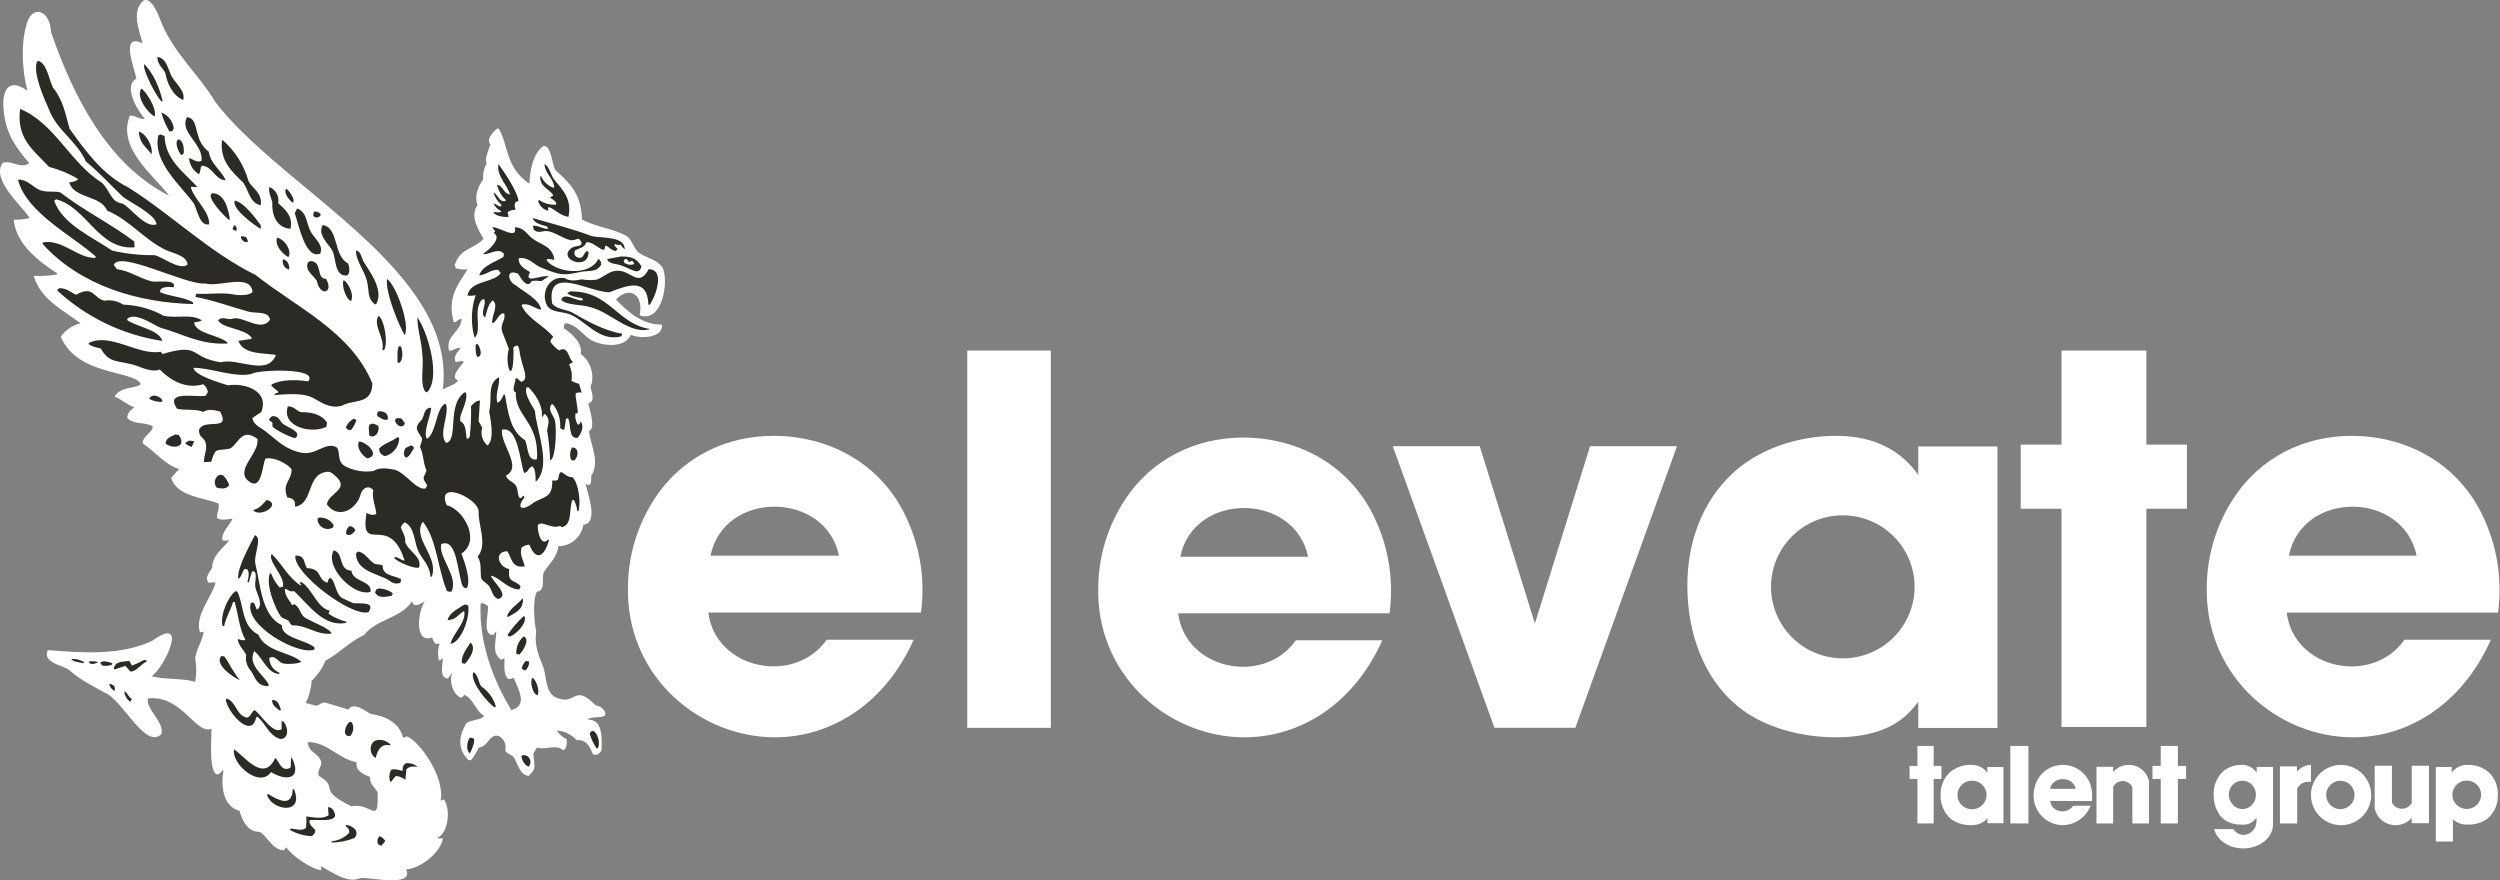 <svg class="etg-site-logo etg-svg" width="2201" height="775" viewBox="0 0 2201 775" fill="none" xmlns="http://www.w3.org/2000/svg">
  <rect x="0" y="0" width="2201" height="775" fill="#808080" stroke="none"/>
  <path d="M12.078 193.442C14.274 215.929 35.075 230.403 50.492 240.828L49.89 241.689C43.219 242.81 36.447 243.2 29.692 242.852C35.678 263.702 54.928 272.49 70.69 284.423V284.725C63.752 286.436 57.646 290.559 53.464 296.356C67.977 331.077 117.159 325.778 123.92 337.926C121.551 342.234 105.66 339.779 100.837 349.256C106.607 351.237 111.689 356.234 118.063 358.561L117.46 359.422C115.951 360.236 114.659 361.4 113.692 362.817C112.725 364.234 112.112 365.861 111.905 367.564C116.426 374.112 127.753 371.183 134.471 375.404C134.773 380.703 124.523 384.494 125.858 390.525C136.84 397.762 144.721 408.79 157.641 412.925L150.664 420.766C155.832 437.351 179.346 437.997 191.964 443.166C194.16 446.225 190.285 452.342 191.103 456.09C194.763 458.588 199.716 457.124 204.712 456.65C203.032 461.216 193.558 470.176 196.098 475.82C198.034 476.122 200.011 476.034 201.912 475.561C196.185 482.928 186.495 489.518 186.882 499.685C184.987 503.304 179.69 508.301 183.695 513.039L189.768 512.738C187.528 524.24 171.292 541.342 175.9 556.376L176.46 556.677L179.346 556.074C178.183 564.69 173.015 570.764 171.852 579.638C173.081 586.461 173.081 593.449 171.852 600.273C160.87 596.869 144.419 598.463 133.437 595.319C144.764 588.211 166.986 540.308 133.997 564.216C105.66 577.398 72.327 574.727 42.138 572.358C36.884 583.3 55.057 585.798 60.613 589.589C69.743 598.205 81.069 603.46 91.836 609.664C107.34 614.919 127.753 660.453 142.094 646.28C144.979 635.511 128.011 624.31 130.251 614.876C160.397 611.602 172.24 647.185 186.236 641.628C186.236 650.459 183.394 683.241 192.309 681.734L196.917 677.684C194.031 691.642 196.443 710.424 210.784 713.741C213.239 722.701 218.536 732.781 228.441 732.307C234.901 735.194 239.595 748.462 249.974 748.591L251.697 746.265H252.256C256.046 752.425 273.789 765.262 282.618 766.038L282.876 765.779L282.446 762.505C292.351 767.804 306.261 778.358 317.415 772.973C325.684 772.241 364.788 781.589 357.553 765.392C370.472 764.788 388.216 749.926 389.895 738.338L389.637 738.08H385.33L385.632 737.175C394.245 733.6 397.303 712.707 390.8 703.747C389.809 704.06 388.845 704.448 387.914 704.91C391.919 684.835 370.214 653.216 358.156 648.219L355.012 649.683C351.222 635.424 338.776 630.427 326.115 628.489C322.239 626.335 311.214 617.289 306.735 624.698L286.537 618.581C282.015 617.849 281.455 621.726 277.579 621.209L269.181 618.882C272.199 612.805 273.971 606.184 274.392 599.411C279.67 594.438 283.812 588.384 286.537 581.663C298.595 575.244 307.768 564.862 320.602 559.004C332.101 544.443 352.729 544.702 362.807 529.323C364.314 536.301 371.42 530.744 374.047 529.323C367.932 537.938 364.357 566.844 380.421 561.33C381.024 563.397 382.118 565.289 383.608 566.844C385.459 566.844 386.45 566.456 387.053 566.844C385.362 571.507 385.167 576.582 386.493 581.361H387.527L389.809 579.337C389.809 585.841 386.622 596.568 394.116 597.343C395.838 596.18 396.183 594.457 397.561 593.036H397.862C395.278 602.125 399.843 612.205 405.959 614.273C407.294 613.411 407.94 613.325 408.543 611.645C416.596 614.79 418.663 625.646 425.769 629.954V631.117C421.463 634.175 414.443 633.744 410.739 636.631C403.289 648.262 403.03 660.022 412.462 669.198H414.787C417.457 665.819 419.686 662.113 421.419 658.17C430.033 657.696 431.066 644.729 439.636 648.262C441.715 649.457 443.345 651.3 444.278 653.509C445.211 655.718 445.396 658.172 444.804 660.496C446.182 664.029 450.403 664.115 452.341 666.872C455.872 671.998 457.423 682.078 465.261 683.155C473.357 676.177 469.912 673.592 469.567 663.382L472.711 658.17C480.678 660.625 489.205 654.767 495.837 660.496L497.56 659.333C498.993 656.702 499.407 653.635 498.723 650.717C495.364 649.041 492.488 646.536 490.368 643.437V643.179C496.989 643.613 503.174 646.63 507.594 651.579C516.208 650.933 519.093 656.921 522.022 664.115L524.95 664.675C526.787 663.83 528.375 662.524 529.558 660.884C529.946 649.554 530.893 633.271 517.413 633.572V633.271C520.514 630.643 529.17 632.323 532.443 630.083L533.003 627.757C532.369 625.977 531.251 624.409 529.775 623.23C528.299 622.051 526.524 621.306 524.648 621.079C504.106 600.747 507.853 622.501 488.818 613.799C480.678 609.018 481.281 598.765 478.697 588.211C474.003 576.407 470.342 568.61 472.065 555.945C470.385 547.33 468.62 528.978 472.625 521.052C480.635 519.587 476.587 510.971 478.697 503.82C483.564 496.239 490.411 490.897 491.617 480.86C496.934 480.857 502.075 478.948 506.105 475.478C510.135 472.008 512.787 467.208 513.581 461.948C527.749 460.699 516.811 433.344 515.605 425.935C520.988 429.855 520.557 422.489 520.514 418.956C528.524 406.894 519.868 391.645 518.49 379.411C524.907 377.73 518.835 359.293 517.93 355.287C526.543 352.444 517.456 340.812 520.816 338.055C521.954 333.188 521.657 328.094 519.96 323.392C518.263 318.689 515.239 314.58 511.255 311.562C513.021 301.87 503.288 293.599 496.225 288.903L496.828 285.414L498.249 284.552C507.637 286.06 512.504 293.986 519.782 299.07C530.118 304.928 550.23 306.91 555.311 294.762C564.528 298.725 584.08 297.346 582.744 285.758C566.121 286.189 552.598 274.687 542.306 263.659C555.01 250.736 566.939 260.428 563.106 277.617C582.615 284.552 588.946 249.616 583.606 236.046C579.041 228.723 570.686 227.775 563.408 223.123C557.336 219.418 557.163 210.587 550.488 207.141C538.43 200.937 523.658 199.516 512.332 193.183C511.858 171.644 502.556 161.693 488.947 149.847C485.502 143.686 486.061 129.772 478.826 128.307C469.266 134.381 466.423 150.579 466.122 161.736C444.589 147.434 447.862 127.274 438.99 113.187H437.828C434.253 116.03 427.707 122.492 431.755 127.144C430.033 132.055 426.243 140.929 428.568 143.686C426.102 148.013 424.992 152.98 425.382 157.945C421.075 163.89 417.328 172.463 420.472 180.648C413.452 190.254 420.903 201.713 425.683 210.285C416.854 219.719 404.882 218.298 400.274 233.548L401.437 236.175C404.695 237.184 408.132 237.477 411.514 237.037V237.338C402.901 251.037 393.599 261.85 399.413 283.561H401.135C402.815 282.441 403.892 280.977 406.346 280.632C406.346 292.005 391.747 295.193 395.365 308.848C399.671 308.504 400.662 306.35 405.442 306.221V306.522C403.461 309.753 398.681 313.113 401.135 318.713C403.719 318.713 406.562 317.119 408.37 318.412C406.476 321.643 395.192 332.24 403.461 334.997C400.102 339.305 394.288 340.166 389.852 342.837C402.772 238.372 247.734 166.216 189.682 89.925C175.427 66.016 154.97 48.957 142.912 21.904C140.586 16.778 134.686 -2.909 126.461 0.365C115.307 9.67 122.542 26.729 125.599 38.145C104.885 28.108 118.967 61.709 120.087 69.247C106.564 76.527 124.91 102.676 127.624 104.442C122.413 105.562 120.13 101.513 114.316 101.814C102.99 130.203 134.256 153.207 148.984 172.333C94.678 144.893 64.747 85.186 44.98 28.581C44.162 7.775 26.849 3.079 22.758 23.929C18.451 39.696 19.528 62.958 24.179 79.931C7.383 67.653 1.01 79.672 3.378 98.67C5.532 118.615 14.532 130.504 25.773 143.729C17.633 149.157 10.269 140.456 2.345 143.428C-7.905 157.859 18.322 180.303 25.773 191.417V191.977C21.306 193.145 16.69 193.639 12.078 193.442ZM424.262 530.96C426.378 531.254 428.327 532.274 429.774 533.846C429.774 541.988 424.692 558.831 434.081 559.176L436.966 555.687C436.579 566.93 432.918 573.779 440.713 580.672C442.909 580.672 442.823 579.94 444.158 579.207C444.158 587.823 443.211 593.294 447.345 597.817C449.06 597.913 450.765 597.509 452.255 596.654C455.743 605.916 465.519 620.993 450.231 625.129C433.736 598.162 421.721 565.293 423.099 531.52L424.262 530.96ZM270.904 653.345C287.829 653.087 297.433 667.862 313.97 671.093C312.506 678.718 320.387 681.949 325.813 684.017C325.339 690.737 330.12 693.02 332.445 697.673C333.479 727.827 326.933 706.03 309.362 709.864C278.096 694.528 299.414 694.054 280.766 683.112C278.57 678.158 284.341 674.496 282.489 669.758C279.862 662.865 271.55 662.478 270.904 653.345Z" fill="#FFFFFF" fill-rule="evenodd" clip-rule="evenodd"></path>
  <path d="M138.513 50.049C147.139 51.472 147.7 61.301 151.453 67.725C155.206 74.148 163.487 80.357 161.288 88.031C152.229 84.409 147.183 73.588 145.63 64.534C143.43 59.706 138.728 57.335 138.513 50.049ZM422.552 352.565L421.388 370.844L424.579 376.621C423.717 379.384 423.699 382.342 424.529 385.115C425.359 387.887 426.999 390.349 429.238 392.185C435.622 386.753 431.912 369.982 430.661 362.006C433.681 351.875 428.332 337.691 439.288 332.13C440.237 339.631 435.708 346.141 437.865 354.462C440.712 353.858 442.178 350.151 443.386 347.478H444.508C447.354 362.567 448.821 379.122 462.236 387.529C465.039 392.659 463.789 406.541 472.674 404.342C475.047 371.189 453.264 367.137 454.083 345.193C449.77 344.546 454.083 336.57 453.825 333.294L455.248 332.992L458.742 336.182C466.42 334.372 459.993 323.249 459.044 317.041C456.456 308.936 458.224 300.788 452.056 305.745C452.789 342.908 443.645 322.128 448.001 307.168L441.919 291.519C440.367 284.491 445.413 282.077 443.947 276.128L442.221 275.869C438.512 277.809 437.52 281.861 434.371 284.491L433.206 283.888C433.206 277.248 439.159 268.583 433.81 264.487C429.799 267.505 428.591 274.101 427.124 279.533C422.078 275.998 428.72 267.936 426.262 263.323L424.234 263.884C417.117 272.161 422.725 284.664 419.921 294.364C419.533 294.364 418.282 297.554 417.894 297.554C414.34 285.182 414.656 272.019 418.799 259.831C416.424 260.487 413.931 260.59 411.51 260.133C414.184 246.467 435.018 249.355 440.841 240.388L438.512 237.499C431.395 237.499 428.72 241.811 421.948 242.414C424.536 233.792 436.226 230.731 443.17 226.204L443.731 223.574C439.418 217.754 431.308 223.833 425.744 223.876V223.014C429.626 220.988 442.998 209.046 434.371 205.036C434.371 205.036 435.622 204.734 435.838 203.872C436.053 203.01 433.896 201.544 433.508 200.078C439.073 199.388 456.283 211.977 453.221 200.078C461.028 200.078 463.832 206.114 468.318 209.649C475.996 215.728 486.305 216.331 488.03 228.489L487.469 228.791C485.521 228.096 483.43 227.903 481.387 228.23V229.394C490.014 240.259 518.871 243.535 526.635 228.23H527.8V228.791C528.355 229.35 528.772 230.031 529.019 230.779C529.266 231.527 529.336 232.322 529.223 233.102C524.91 240.172 518.914 237.801 510.676 239.483C497.218 242.242 494.155 243.233 475.564 235.171C469.525 232.542 465.471 226.032 456.715 227.368C455.938 235.602 466.808 238.663 466.592 239.827C460.467 250.692 477.462 241.509 483.113 243.319C481.014 244.56 478.983 245.912 477.031 247.372C474.443 247.717 471.294 246.424 468.016 247.631C464.177 254.701 458.569 244.958 456.111 240.991C445.068 236.206 447.052 248.105 454.083 251.123C460.165 256.382 475.262 263.582 476.427 272.679C471.294 271.989 466.075 266.772 459.906 268.023L459.303 269.187C464.996 281.172 479.576 286.949 487.167 296.735C486.428 297.2 485.808 297.833 485.358 298.582C484.908 299.331 484.642 300.175 484.579 301.046C486.728 303.891 489.269 306.417 492.128 308.548C500.755 303.892 500.065 315.661 504.292 318.42C503.515 320.317 502.049 319.498 501.1 321.05C503.234 325.453 503.942 330.41 503.127 335.234C505.197 336.469 507.456 337.358 509.813 337.864L512.142 345.71C510.391 345.271 508.541 345.469 506.923 346.271C506.017 349.202 509.727 362.524 508.346 363.946H506.621C506.108 367.373 506.826 370.871 508.648 373.819L510.115 373.517L511.236 371.232L511.84 371.491V372.095C514.558 376.708 510.546 383.217 508.648 385.416C500.021 386.666 503.17 373.56 500.021 368.171L498.296 368.732L496.829 378.303H495.492L493.163 376.837C493.774 369.35 491.524 361.909 486.865 356.014H485.442C481.905 361.532 487.556 365.455 488.634 370.543C490.23 378.303 489.152 403.049 484.838 405.032L484.277 404.773C484.022 396.099 483.142 387.454 481.646 378.906C482.595 372.957 484.881 369.163 479.619 364.421L478.454 365.283L478.195 366.706H477.031C478.152 357.437 471.423 346.96 465.126 340.839L463.659 341.097C460.812 346.4 469.094 357.911 470.949 361.705C472.329 379.424 485.916 409.559 472.07 423.786L471.51 423.484C471.51 418.138 471.51 413.094 468.62 410.55C464.824 411.628 465.557 415.853 461.373 416.37C457.75 406.455 456.154 374.811 441.919 378.346C440.41 391.279 460.338 411.197 445.413 418.699C446.492 423.01 451.754 423.915 454.04 427.321C456.326 430.727 455.291 435.512 457.491 438.358H458.958C459.382 437.471 460.098 436.756 460.985 436.331L461.589 438.056C452.962 449.437 462.365 449.049 469.396 442.712C478.929 436.849 486.65 438.659 486.218 422.967C494.845 424.174 489.497 418.655 494.069 415.465C497.649 417.448 499.633 420.294 503.947 420.078C509.425 425.208 511.668 442.539 509.166 450.256L508.26 449.653C507.833 446.421 506.856 443.286 505.37 440.384L503.947 440.082C500.582 448.704 504.335 462.155 494.371 464.182C493.767 463.406 493.939 463.406 492.904 463.018C485.485 466.251 476.599 457.629 473.451 462.414C473.149 469.527 476.945 481.642 482.466 474.916L483.328 475.477C479.791 488.755 472.372 495.524 466.075 479.529C463.544 479.669 461.118 480.588 459.13 482.159C457.318 488.712 460.726 492.98 462.02 498.671C450.417 500.352 450.848 491.859 446.664 485.349C434.759 485.349 438.469 499.232 448.39 500.999C446.707 513.933 453.134 509.923 458.267 516.088C458.191 517.149 457.784 518.159 457.103 518.977C447.096 518.675 440.798 509.277 432.732 506.819L432.43 507.38C434.371 512.596 449.252 524.624 438.512 527.384C433.336 525.314 433.465 519.925 430.403 515.786C428.591 513.372 425.011 512.079 423.717 509.104C422.466 502.465 424.407 496.171 420.525 489.962C429.497 479.874 420.913 462.242 421.388 450.558C421.862 438.875 383.343 421.458 393.264 444.781C407.757 448.23 423.889 475.692 406.204 487.419C408.879 494.23 415.09 511.561 410.863 517.856C408.663 517.856 408.62 517.08 407.369 516.131C402.797 505.957 402.797 473.02 388.519 479.012C385.5 490.006 404.048 508.026 397.491 520.787C396.813 520.996 396.097 521.05 395.395 520.946C394.694 520.841 394.024 520.581 393.436 520.184C385.284 500.654 384.81 475.132 372.258 459.267C362.38 473.968 386.794 490.049 380.108 507.725H379.03C378.038 496.602 371.395 492.463 367.987 484.53C364.58 476.598 365.054 464.182 356.384 459.87C354.811 460.911 353.604 462.419 352.933 464.182C354.4 469.139 357.247 471.812 356.686 477.115C359.317 485.436 371.956 490.049 368.893 499.706C364.321 500.999 350.259 494.705 347.326 491.601V490.738L347.628 490.437C351.294 490.738 352.588 492.851 355.737 493.627L356.039 493.067C342.452 450.429 316.614 490.049 322.653 451.593C324.594 452.714 328.692 454.266 331.28 452.455C330.805 445.687 326.966 438.185 328.692 431.589C324.378 426.286 318.253 430.037 317.089 436.504C312.775 449.437 297.161 457.068 287.757 444.048C289.095 434.003 308.721 430.813 295.306 419.087C293.753 417.75 291.251 415.077 288.361 415.336C269.382 417.017 276.499 442.755 260.195 446.075L259.634 445.471C260.367 440.427 257.52 438.616 252.948 437.97C248.074 425.036 256.485 424.001 256.744 413.31C253.509 408.352 241.345 402.1 233.796 403.739C230.863 408.438 230.82 431.718 219.864 424.303C205.112 414.344 229.31 398.781 226.55 386.322C212.574 376.147 210.159 390.633 202.481 394.944C190.533 397.401 190.015 393.09 185.917 406.541L179.533 406.843C179.275 401.238 182.812 395.375 181 389.598C179.533 384.856 175.263 385.675 175.177 378.604C179.145 367.611 203.732 380.588 193.768 362.351C189.454 361.23 183.545 359.549 178.973 362.653C172.287 359.721 161.719 361.532 155.766 359.765C144.983 343.253 171.812 350.064 181 348.426L183.027 345.236C182.622 342.486 181.169 340 178.973 338.295C161.978 343.382 147.959 332.733 140.669 325.361C134.199 328.034 125.357 323.766 120.655 322.171C105.17 316.782 96.37 320.921 88.736 306.78C85.457 305.961 80.109 305.099 77.995 302.728L78.297 301.865C97.233 292.596 121.733 313.247 141.532 309.669L142.999 311.695C177.161 301.564 165.946 314.497 194.328 318.981C208.951 314.583 235.392 331.828 242.941 312.514C232.977 310.66 214.084 312.514 209.9 300.055C213.782 299.71 217.621 298.848 221.503 298.33V297.339C215.852 289.018 194.889 289.234 191.913 281.646H192.474C195.579 278.369 200.195 281.646 204.077 280.784C212.704 276.817 229.957 293.372 237.722 281.387C236.384 273.756 226.162 276.128 218.872 274.403C203.473 270.092 187.341 264.186 172.157 261.47C172.157 260.521 172.589 259.573 172.761 258.581C184.235 259.314 195.881 257.072 206.708 259.443C211.625 260.219 220.425 260.047 222.366 256.857C220.166 240.302 193.336 253.106 180.569 249.571C164.134 251.381 104.566 219.737 100.209 233.361L102.97 236.982C114.4 238.534 121.82 244.613 133.423 247.717C139.289 248.708 155.723 245.475 152.876 252.933C148.261 252.416 140.367 252.114 140.971 257.245C149.986 261.254 162.107 261.34 169.958 266.255V267.678C121.863 266.514 70.749 251.683 37.406 214.607L37.664 213.443C55.134 210.339 67.859 227.239 83.818 227.109L84.379 225.945C64.882 208.14 23.56 187.619 15.925 158.648L16.227 158.044C25.673 158.346 29.642 166.235 37.276 168.003C43.099 169.426 48.534 168.003 53.193 169.469C74.76 186.024 96.327 196.241 118.196 212.581L118.498 217.237L117.894 217.797C86.536 219.91 76.399 182.532 49.44 175.461L47.715 176.625C54.703 197.448 81.403 208.658 98.656 220.6C110.915 223.441 123.471 224.801 136.054 224.652C143.085 226.118 157.362 237.93 164.781 233.274L165.083 232.714C164.307 224.092 149.857 222.755 143.904 219.047C125.917 209.692 113.193 193.18 94.3 185.42C88.779 171.668 65.098 175.116 60.914 160.502C63.602 160.508 66.23 159.712 68.462 158.217V157.354C60.567 152.743 52.077 149.232 43.229 146.921C29.124 131.918 14.329 122.003 17.693 95.877C48.232 108.466 61.82 143.515 89.641 160.846C96.802 167.486 97.621 178.091 107.628 179.126C114.4 181.971 128.074 201.587 137.822 197.405C137.003 188.783 114.702 178.393 107.93 173.047C97.104 162.571 87.269 151.793 75.709 142.265C67.557 123.943 49.828 114.846 42.927 95.877C39.951 89.367 27.614 62.508 33.049 53.541C41.029 54.403 43.315 70.786 46.723 77.296C55.35 87.599 57.722 100.576 61.216 113.294C75.234 132.867 90.59 154.078 112.977 165.028C151.496 189.3 183.804 221.807 225.126 242.155C260.367 270.264 309.281 292.036 327.829 337.605C327.441 356.617 311.869 351.185 300.568 357.307C289.483 360.196 281.244 352.996 275.033 350.064C265.673 345.279 249.454 347.435 241.949 347.736H241.388C241.992 346.098 243.243 346.227 244.882 345.71V344.762L238.757 339.545L239.361 338.381C247.297 334.07 261.143 334.07 271.28 335.794C281.589 323.292 226.032 325.577 221.632 329.112C207.786 332.992 183.07 323.249 170.303 323.896C171.295 330.578 193.768 337.088 200.755 339.243C215.378 336.915 237.29 343.943 230.044 362.739L222.236 367.956C223.056 374.638 230.389 376.578 235.177 380.889C244.451 388.089 251.481 395.892 265.629 398.608C278.009 400.936 286.291 389.253 295.522 393.392C300.655 395.677 295.522 406.325 304.148 410.637C311.75 414.521 320.375 415.937 328.821 414.689C333.523 411.326 340.899 412.275 347.369 413.525C357.074 416.155 366.478 431.805 374.63 430.08L376.096 427.192C371.093 419.561 372.861 421.673 375.536 414.258C372.301 407.533 373.12 400.247 370.015 394.254C369.281 391.797 372.128 388.908 371.438 385.632C366.65 378.216 364.536 376.32 371.438 369.379C374.069 365.067 372.905 359.506 379.288 358.945L379.59 359.247C379.159 366.231 372.689 379.596 375.536 385.934H376.657C384.421 379.294 383.818 360.066 391.754 355.453L392.617 355.755C395.895 365.154 385.413 382.312 392.919 389.986C403.918 387.141 393.178 356.1 409.181 345.322L410.345 345.883C412.071 355.109 403.487 365.067 405.385 370.844C410.906 374.078 409.698 380.588 410.906 386.192H412.071L413.537 384.77C414.516 375.708 414.905 366.592 414.702 357.48C416.902 355.367 418.67 352.953 422.552 352.565ZM126.909 56.429C134.976 64.147 140.583 77.597 143.171 88.936L142.567 89.496C138.901 87.47 125.012 61.344 126.909 56.429ZM124.278 77.985C128.247 79.624 139.116 97.127 135.881 102.645C130.49 99.024 119.706 86.823 124.278 77.899V77.985ZM142.006 99.024C144.93 100.131 147.498 102.012 149.435 104.464C151.373 106.917 152.607 109.85 153.006 112.949L151.841 115.277L149.253 115.838C146.069 110.596 143.63 104.937 142.006 99.024ZM164.609 103.077C172.546 104.154 171.899 112.906 174.487 119.33C175.812 125.001 179.096 130.024 183.76 133.514C185.702 144.593 193.552 148.56 198.556 158.174L198.297 158.734C188.807 157.786 187.556 146.706 177.679 145.8C175.91 147.913 176.902 151.621 175.047 153.345C172.575 151.848 170.5 149.777 168.998 147.308C167.496 144.839 166.612 142.044 166.42 139.161C169.958 140.023 173.538 143.774 177.463 141.489C179.016 126.529 157.405 115.967 164.609 103.335V103.077ZM122.251 116.01C127.902 116.872 135.191 128.685 133.293 135.712C128.85 129.504 122.984 126.573 122.251 116.269V116.01ZM141.403 118.338L144.896 119.761C145.285 139.98 161.633 151.534 173.624 164.425L173.322 164.727L168.405 164.425L168.103 165.33C171.165 175.763 185.011 186.67 184.062 197.492C175.781 199.432 173.624 184.558 170.734 179.255C158.57 162.485 134.199 142.395 139.375 119.2L141.403 118.338ZM156.802 122.649C161.503 123.512 162.193 130.582 161.719 135.109L159.993 136.574H159.692C157.621 134.807 153.265 125.624 156.802 122.865V122.649ZM195.364 123.512H196.269C207.164 133.149 215.017 145.747 218.872 159.769C222.581 166.235 230.906 169.598 229.612 180.635C220.338 179.385 218.872 167.701 214.256 160.933C203.861 150.758 193.552 141.705 195.364 123.727V123.512ZM438.814 144.378C443.127 150.37 455.766 168.52 456.499 177.143C452.185 177.143 452.876 181.799 453.868 184.429L453.609 184.687C451.224 184.655 448.888 185.363 446.923 186.714L447.786 191.025C443.472 191.24 436.657 190.335 434.155 186.972C436.657 186.239 439.633 187.748 441.1 186.412L440.841 185.55C438.016 184.258 435.75 181.993 434.457 179.169C437.304 179.686 438.339 181.756 441.1 181.756L441.402 180.29C438.126 177.45 435.719 173.744 434.457 169.598C438.771 171.107 439.418 178.781 445.198 176.841V175.979C441.349 172.419 438.71 167.747 437.649 162.614C443.127 163.649 443.041 170.374 448.95 171.236C447.441 163.692 436.916 155.069 438.814 144.593V144.378ZM479.403 144.378C483.415 146.447 485.097 154.035 487.556 157.742C496.182 168.003 503.515 175.418 500.496 190.809C492.947 190.421 485.356 181.238 482.509 182.661C482.509 183.437 482.509 184.817 482.811 185.593C480.659 185.125 478.679 184.073 477.088 182.551C475.497 181.03 474.358 179.098 473.796 176.97L474.098 176.41L474.702 176.108C479.03 179.099 484.248 180.529 489.497 180.161L489.755 178.738C488.332 176.108 485.96 175.504 483.975 173.521V173.608C485.226 173.478 486.374 172.858 487.167 171.883C483.242 165.847 475.607 165.158 475.564 155.328H476.427C478.511 159.835 482.248 163.37 486.865 165.201L488.03 164.899C486.865 156.147 480.007 153.302 479.403 144.593V144.378ZM237.161 164.597C239.891 165.722 242.154 167.747 243.574 170.335C244.995 172.923 245.486 175.918 244.968 178.824C250.748 184.213 258.34 190.206 255.709 201.458C242.768 200.423 239.102 188.222 239.749 177.962C238.8 174.297 236.039 168.951 237.161 164.597ZM251.956 166.063C254.069 167.27 260.583 175.677 257.736 178.522C255.191 176.625 249.152 170.029 251.956 166.063ZM186.952 170.116C197.477 170.116 201.144 183.782 202.351 193.31L201.748 193.611C198.771 191.844 180.223 172.832 186.952 170.116ZM206.708 176.625C214.947 178.177 225.126 192.189 229.612 198.397V201.587C224.738 198.785 203.689 183.998 206.708 176.625ZM261.532 183.566C270.719 186.843 269.382 196.845 273.998 204.777C277.405 210.166 285.212 216.375 281.848 223.316C268.908 228.489 263.085 198.224 259.504 187.662L261.532 183.566ZM276.327 186.196C279.476 186.196 281.417 186.972 282.409 189.085C282.148 189.717 281.725 190.27 281.182 190.686C280.638 191.102 279.995 191.367 279.316 191.455C278.637 191.542 277.948 191.449 277.316 191.184C276.685 190.919 276.136 190.493 275.723 189.947L276.327 186.196ZM469.267 198.656C474.788 198.656 477.246 201.242 482.207 201.587L482.466 200.682L481.301 199.259C477.29 198.138 469.827 196.5 469.137 192.016C487.081 197.233 503.645 201.372 521.373 207.968C531.553 209.865 549.583 207.968 550.057 219.263H549.798C548.414 218.307 547.312 216.997 546.607 215.469C544.937 215.843 543.19 215.646 541.646 214.909L541.085 215.211V216.375L543.716 219.263C543.156 220.341 542.724 220.47 541.646 220.988C538.195 220.298 536.556 217.84 533.839 216.375L532.674 216.633C532.674 225.644 524.435 213.055 516.412 213.184C514.428 218.099 510.719 218.142 506.276 220.427C504.292 224.393 507.613 227.756 511.797 226.808C514.385 225.428 515.722 218.53 518.181 222.152C517.879 239.396 488.936 227.584 503.947 217.84C507.829 215.987 512.142 217.409 512.056 213.529C508.691 207.278 508.864 211.848 502.48 211.503C495.147 209.735 490.187 205.381 483.328 203.7C477.592 202.234 474.27 206.545 469.698 201.932C469.827 201.156 469.267 199.69 469.267 198.828V198.656ZM284.738 198.181C298.412 201.415 293.365 224.997 306.305 231.809C307.729 234.18 308.505 241.207 305.442 242.543C294.4 243.319 296.039 228.446 292.934 221.376C290.259 215.426 278.958 207.062 284.134 198.181H284.738ZM206.708 198.181C207.439 198.741 207.972 199.52 208.228 200.405C208.484 201.289 208.45 202.232 208.131 203.096L206.104 202.794L204.681 201.673C205.155 200.423 205.457 199 206.708 198.181ZM212.186 208.054C213.647 207.953 215.113 208.144 216.499 208.614C217.479 209.855 218.078 211.352 218.225 212.926C217.539 212.941 216.858 213.043 216.198 213.227C213.911 212.408 211.798 210.598 212.186 208.14V208.054ZM243.847 209.175C249.54 210.166 256.787 218.961 254.285 226.032H253.12C249.023 223.143 241.819 216.892 243.847 209.261V209.175ZM313.465 220.6C317.779 220.901 318.383 227.454 320.151 230.472C324.206 237.37 338.57 255.175 331.151 267.85H329.986C322.955 262.332 325.414 256.641 322.955 246.984C321.057 239.008 312.775 228.36 313.465 220.6ZM546.736 225.816C556.786 225.557 561.013 228.317 564.723 234.438C562.739 242.759 556.916 237.327 547.469 233.878C542.422 231.938 536.944 232.757 534.529 228.618L534.788 228.058L546.736 225.816ZM550.489 227.842L549.065 229.567L549.626 231.334C550.793 232.146 552.123 232.693 553.524 232.939C554.924 233.185 556.361 233.123 557.735 232.757L558.339 231.593L556.571 229.567L553.681 230.731C553.448 230.012 553.031 229.367 552.471 228.86C551.911 228.353 551.227 228.002 550.489 227.842ZM249.066 228.36C252.732 228.36 255.363 233.576 254.544 237.37C252.629 236.89 250.979 235.676 249.954 233.989C248.929 232.302 248.609 230.28 249.066 228.36ZM273.135 229.825C284.522 230.084 277.836 245.648 287.067 245.475C294.184 257.934 281.805 261.599 278.915 247.243C275.939 242.069 268.088 238.62 271.108 230.989L273.135 229.825ZM571.107 236.982C587.023 237.284 575.722 264.401 571.668 268.583L570.805 267.979C569.985 243.578 551.394 251.683 536.556 257.288C519.302 257.676 480.784 232.412 486.089 267.117C489.065 271.73 497.477 272.506 502.911 274.662C516.973 282.681 531.596 291.087 547.599 293.803V294.967L546.736 296.132C527.584 301.434 515.075 281.646 501.445 276.688C493.896 273.929 485.744 275.308 481.732 269.143C475.737 258.236 482.983 242.673 497.131 244.785C501.445 247.803 506.75 246.984 512.185 245.949C516.459 246.7 520.822 246.802 525.126 246.251C530.949 244.354 535.564 239.051 542.379 238.405C555.276 236.982 562.005 254.227 571.107 236.982ZM340.726 245.604C348.016 249.916 361.301 285.267 356.384 294.881H356.125C350.863 285.44 339.087 257.546 340.726 245.259V245.604ZM302.423 247.027H303.286C306.607 249.528 311.913 258.926 309.109 265.005C304.58 263.711 300.611 251.554 302.423 246.682V247.027ZM52.244 253.709C59.059 253.709 62.122 257.417 67.039 259.53C82.093 250.907 81.92 262.116 91.712 264.746C97.554 263.747 103.558 264.978 108.534 268.195C121.039 268.615 133.266 271.999 144.206 278.068C157.578 280.525 167.326 275.998 177.592 281.861C176.255 283.5 173.279 283.198 170.906 283.888C171.855 293.933 194.242 295.183 200.497 301.865L200.238 302.426C176.341 303.719 161.115 294.019 141.316 288.501C135.881 286.561 119.059 274.144 112.028 280.697V281.861C119.706 287.337 140.152 290.484 142.783 299.839L142.481 300.098C108.165 294.804 76.191 279.455 50.605 255.994V255.089L52.244 253.709ZM502.825 256.598C536.729 256.21 543.458 285.44 572.444 289.665C554.759 295.226 537.333 274.619 519.949 270.523C511.323 267.635 500.366 269.23 494.069 264.142C496.053 256.382 508.346 265.651 512.66 264.444L513.221 263.582L512.358 262.418C508.735 262.03 501.531 260.478 499.418 258.107C500.477 257.309 501.656 256.683 502.911 256.253L502.825 256.598ZM333.393 278.154C338.311 281.085 342.02 302.426 338.052 308.332L336.585 308.03C339.346 297.899 327.57 286.043 333.48 277.723L333.393 278.154ZM367.34 279.318C376.398 291.519 388.649 332.475 375.967 345.451L374.371 344.762C369.238 337.433 373.465 322.861 371.783 311.695C371.265 301.003 367.297 289.234 367.426 278.887L367.34 279.318ZM419.921 302.943C420.611 302.943 421.258 303.46 421.948 305.271C426.262 315.704 418.196 314.282 420.827 314.282C418.411 313.678 418.627 305.659 418.799 303.547C419.145 303.331 419.274 302.857 419.921 302.943ZM351.769 304.711L353.192 305.271C354.529 309.582 355.133 316.911 351.467 319.498L350 319.196C350 314.454 349.439 307.987 351.165 304.969L351.769 304.711ZM142.869 353.729C138.826 354.029 134.784 353.113 131.266 351.099C133.897 346.055 140.669 348.685 142.869 352.263V353.729ZM253.422 357.695C258.987 357.695 260.712 361.532 265.026 362.912C273.264 362.653 283.185 364.464 287.93 372.181L287.369 375.673C275.507 382.226 247.34 376.406 253.422 357.695ZM333.48 362.006C338.742 362.006 341.589 363.946 341.589 368.947C339.087 371.232 334.386 367.611 332.315 366.361C331.963 365.614 331.887 364.768 332.1 363.971C332.314 363.174 332.802 362.478 333.48 362.006ZM240.051 366.318C246.09 366.318 246.219 371.103 249.627 373.56C253.034 376.018 266.88 380.717 259.806 385.761C255.838 385.158 241.647 378.173 240.051 375.587C239.318 374.423 240.353 373.129 239.749 372.095C239.145 371.06 237.506 370.715 236.859 369.81C237.247 367.783 238.627 367.137 240.051 366.318ZM349.741 368.042L353.192 368.344C354.488 369.594 355.567 371.051 356.384 372.655C354.961 378.216 347.757 374.38 347.757 369.465L349.741 368.042ZM311.74 368.646L313.767 369.81C312.852 372.985 311.263 375.925 309.109 378.432L307.082 378.691C306.003 378.198 305.089 377.404 304.45 376.406C305.764 372.93 308.378 370.101 311.74 368.516V368.646ZM327.657 372.957C329.703 373.072 331.649 373.878 333.178 375.242C334.515 380.458 329.684 386.623 325.069 383.39C325.069 379.639 323.99 376.147 325.37 373.819L327.657 372.957ZM154.472 382.441L157.362 383.002C164.911 393.306 152.79 395.935 145.759 390.547C146.104 385.244 150.806 384.468 154.472 382.441ZM349.741 385.028H350.604L351.467 385.632C351.44 389.292 350.203 392.841 347.948 395.726C345.694 398.611 342.548 400.67 339.001 401.583C337.484 401.26 336.129 400.413 335.175 399.191C334.221 397.969 333.727 396.45 333.782 394.901C337.707 390.46 345.083 388.736 349.741 385.028ZM166.636 387.874L170.95 388.434C170.432 390.288 169.483 391.15 168.922 393.392C166.863 392.912 164.952 391.935 163.358 390.547V389.684L166.636 387.874ZM316.053 388.736C322.48 388.736 335.636 401.238 323.343 403.523C319.418 401.583 313.25 394.47 316.053 388.52V388.736ZM361.776 392.185C362.46 392.206 363.11 392.484 363.598 392.963C364.086 393.443 364.375 394.088 364.407 394.771C362.035 397.574 361.388 401.324 357.721 402.92C354.141 401.669 355.866 395.935 357.16 394.297L361.776 392.185ZM504.119 393.909C510.546 394.383 508.821 403.48 505.284 405.506C504.358 405.396 503.464 405.103 502.653 404.644C502.061 402.941 501.832 401.133 501.981 399.336C502.129 397.54 502.652 395.794 503.515 394.211L504.119 393.909ZM193.077 418.052L196.269 418.354C198.744 420.761 200.62 423.714 201.748 426.976C199.936 430.597 194.975 430.511 190.748 429.261C190.055 428.411 189.559 427.417 189.299 426.352C189.038 425.286 189.019 424.176 189.242 423.102C189.465 422.028 189.925 421.017 190.589 420.144C191.252 419.27 192.103 418.555 193.077 418.052ZM234.832 440.082C248.074 443.833 230.13 455.689 223.228 449.653L223.53 448.791C228.836 447.54 231.51 443.445 234.832 440.125V440.082ZM280.381 455.775C283.018 455.427 285.699 455.873 288.081 457.055C290.463 458.238 292.438 460.104 293.753 462.414L293.149 464.44C291.792 465.249 290.245 465.687 288.665 465.71C287.085 465.734 285.527 465.341 284.146 464.573C282.765 463.804 281.611 462.686 280.799 461.331C279.987 459.976 279.545 458.432 279.519 456.853L280.381 455.775ZM307.383 463.319L309.972 463.578C311.179 464.656 312.43 465.259 312.862 467.07C310.921 469.269 308.548 472.502 304.752 470.26C304.583 468.983 304.735 467.683 305.195 466.479C305.654 465.274 306.406 464.203 307.383 463.362V463.319ZM224.393 471.123C231.467 473.494 222.711 489.359 224.954 496.99C229.267 514.234 230.173 542.171 248.16 550.362C247.427 561.959 270.331 563.511 276.888 570.064V571.832C263.041 577.48 214.731 550.664 220.813 530.919L221.934 530.358L223.703 530.919L226.032 536.437H226.895C231.942 531.695 226.032 522.469 224.868 517.295C223.703 513.545 227.801 501.948 221.934 503.068L219.044 512.639H218.182L217.88 512.079C218.786 509.406 219.864 502.551 217.319 501.042H214.99C213.696 502.939 211.97 508.889 209.77 509.665C208.347 500.18 220.511 479.055 224.393 471.166V471.123ZM293.753 484.487C303.113 486.858 297.419 501.732 309.411 502.465C310.36 512.467 327.657 511.087 326.233 521.003C311.869 525.832 285.601 499.275 293.753 484.53V484.487ZM314.932 485.651C321.445 485.91 324.723 493.843 329.986 496.343C331.625 497.162 335.852 496.688 336.974 498.111C336.499 506.733 347.067 506.733 352.933 509.708C353.128 510.906 352.916 512.136 352.329 513.2C345.687 515.355 343.703 510.872 338.699 508.889C328.908 504.577 313.25 501.042 313.465 487.333L314.932 485.651ZM239.188 487.678C248.462 496.688 253.336 508.069 264.724 515.485L265.284 514.924L263.861 513.2L264.12 512.596H265.586C274.731 518.33 279.605 535.661 290.259 537.558C289.828 539.11 289.396 539.067 289.396 540.446C294.188 543.625 299.481 545.971 305.054 547.387V548.25C285.126 552.82 271.496 532.083 258.9 520.399C254.026 521.262 254.889 519.494 251.093 518.373L250.791 518.675C250.791 525.099 255.105 528.504 257.175 532.859C258.34 532.514 258.167 532.341 258.9 531.738C264.292 534.756 264.033 540.36 267.916 543.335C272.66 546.913 290.389 552.906 291.985 557.821C278.57 559.416 270.417 550.233 257.477 550.578C255.148 549.586 255.536 547.991 253.983 546.525C252.43 545.059 249.023 544.844 247.297 542.731C242.984 537.299 233.365 514.838 237.722 504.448L238.886 505.31C240.564 509.681 243.019 513.712 246.133 517.209L249.066 516.649C251.352 507.681 235.177 493.799 239.188 487.721V487.678ZM260.065 489.1C269.166 489.1 266.837 494.877 270.245 500.137C284.134 500.74 278.872 509.966 288.232 513.07C289.051 511.001 288.836 509.708 290.82 508.759C295.133 510.915 295.133 522.339 301 526.435L311.136 531.091C318.34 531.565 330.547 529.539 324.465 538.938C309.497 543.421 257.65 504.276 260.065 489.143V489.1ZM333.393 518.115C337.915 518.112 342.306 519.631 345.859 522.426L344.997 524.452C340.295 525.4 333.048 527.254 330.202 521.563L331.366 518.934L333.393 518.115ZM207.484 520.443L208.908 520.744C214.947 533.161 212.488 551.268 227.499 558.726C233.581 573.944 255.234 573.815 265.198 582.524C264.12 584.334 252.258 585.11 248.678 583.946C245.098 582.782 242.078 576.186 237.075 579.333C237.108 582.138 237.98 584.868 239.579 587.173C241.178 589.478 243.431 591.252 246.046 592.267L245.788 593.388C235.177 592.784 231.122 578.859 224.005 573.384H223.746C217.19 586.059 234.53 595.975 236.686 603.26L235.565 604.123C225.773 603.605 225.083 596.966 221.029 590.801C219.261 588.923 217.952 586.661 217.204 584.193C216.455 581.725 216.288 579.117 216.715 576.574C214.86 572.263 209.684 568.211 209.469 562.951L210.072 562.649C211.962 563.557 214.082 563.872 216.154 563.554C210.504 553.38 209.684 540.231 206.579 529.884L205.112 530.186C202.869 537.774 199.073 542.861 197.305 551.354C196.774 551.301 196.268 551.108 195.838 550.793C193.552 541.05 201.532 523.935 207.571 520.486L207.484 520.443ZM459.906 526.823L460.467 527.125C460.467 537.472 453.825 539.067 447.527 543.076L446.362 542.775C448.303 535.79 456.024 532.083 459.993 526.866L459.906 526.823ZM408.533 532.341C409.862 532.138 411.219 532.446 412.329 533.204C413.666 544.758 405.773 565.71 396.628 566.831C398.828 557.432 410.086 548.767 408.835 538.42L408.232 538.118C403.573 540.878 401.373 545.792 394.04 545.965C395.679 539.153 403.53 535.92 408.62 532.385L408.533 532.341ZM460.985 542.516L462.149 543.119C463.185 549.802 454.385 558.165 449.209 560.364L447.441 560.062L446.88 558.898C450.92 552.901 455.654 547.402 460.985 542.516ZM460.985 560.321C467.498 562.822 459.389 574.677 457.189 576.272L454.601 575.712C454.406 572.828 454.882 569.939 455.989 567.269C457.096 564.599 458.806 562.221 460.985 560.321ZM413.968 565.538C420.352 570.452 412.631 580.928 409.31 584.421L406.722 583.817C405.514 577.264 411.51 570.409 414.141 565.71L413.968 565.538ZM194.803 577.566L197.391 577.868C202.395 584.507 205.457 592.439 211.323 598.734C206.018 597.009 188.29 585.024 194.803 577.566ZM62.769 580.196C66.629 579.896 70.486 580.8 73.811 582.782V583.645L73.509 583.946C70.662 583.17 64.149 582.696 62.769 580.239V580.196ZM126.607 581.058C128.247 581.058 128.462 581.058 129.239 581.92L128.937 582.524C124.321 584.334 119.577 591.793 114.702 591.146L110.389 586.231L100.813 589.422L100.209 588.861C101.331 581.661 108.405 582.739 113.84 581.877L116.169 585.93C119.787 584.639 123.281 583.023 126.607 581.101V581.058ZM463.055 581.92L465.945 582.524C465.939 583.996 465.625 585.451 465.024 586.794C464.422 588.138 463.546 589.341 462.451 590.327C461.193 590.022 460.07 589.31 459.259 588.301C459.919 585.894 461.164 583.687 462.883 581.877L463.055 581.92ZM79.505 582.222C81.877 582.222 85.328 581.92 86.191 583.386C83.732 584.162 79.117 585.929 78.038 582.524L79.505 582.222ZM91.108 582.222C93.805 582.335 96.462 582.919 98.958 583.946L98.656 585.11C95.938 586.276 92.926 586.577 90.03 585.973L88.304 583.645C88.52 582.524 90.03 582.696 90.935 582.265L91.108 582.222ZM416.643 592.094H417.505C420.87 594.854 421.258 600.415 423.587 604.252C429.871 608.414 434.46 614.682 436.528 621.928L436.226 622.531H435.061C429.712 618.824 414.012 601.062 416.47 592.138L416.643 592.094ZM468.404 597.009H469.267C471.898 598.992 475.435 607.658 473.321 612.098C468.792 611.236 466.679 600.631 468.404 597.052V597.009ZM96.155 601.924C97.754 602.181 99.249 602.883 100.468 603.95C101.103 605.293 101.3 606.801 101.029 608.261C99.746 607.716 98.624 606.852 97.77 605.75C96.917 604.648 96.361 603.345 96.155 601.967V601.924ZM109.483 608.606C112.761 609.943 112.718 613.823 116.169 615.289L114.702 617.875C113.197 616.827 111.946 615.453 111.042 613.856C110.139 612.259 109.606 610.48 109.483 608.649V608.606ZM199.418 614.987C208.045 617.229 208.045 630.809 218.009 631.8C221.029 630.205 221.374 626.886 224.091 625.118C229.31 628.265 240.223 647.062 247.901 641.975V634.991H249.066C253.379 638.224 255.407 650.597 246.737 650.64C236.169 647.235 234.185 636.888 226.42 630.938L225.558 631.499C221.244 651.934 199.375 625.722 198.857 615.849L199.418 614.987ZM240.051 616.151C245.184 616.582 245.831 620.807 247.297 624.773L247.039 625.334H245.874C243.243 623.092 239.835 621.411 239.49 616.711L240.051 616.151ZM307.944 635.594L309.67 635.853C310.767 637.772 311.221 639.992 310.965 642.187C310.709 644.383 309.756 646.439 308.246 648.054C300.137 648.743 304.709 636.974 307.944 635.637V635.594ZM521.761 643.398C526.075 644.13 529.568 655.857 525.557 659.349C522.757 655.262 520.604 650.769 519.173 646.027L520.338 644.001L521.761 643.398ZM413.537 649.563C414.866 649.359 416.223 649.667 417.333 650.425C418.325 653.443 414.831 661.375 413.537 663.358C409.957 660.082 411.251 652.624 413.537 649.563ZM332.013 651.589C334.178 651.241 336.395 651.428 338.47 652.134C340.546 652.841 342.416 654.045 343.918 655.641L343.358 656.202C335.507 654.219 332.099 661.03 330.849 667.238C325.112 664.824 324.163 653.141 332.013 651.589ZM206.104 659.694C216.327 667.023 232.373 689.01 242.38 667.238C246.046 670.687 247.815 680.172 255.709 675.861C256.442 673.447 255.709 668.747 256.614 666.85H256.873C266.061 685.432 253.077 688.406 238.627 679.784C228.059 694.571 203.171 671.679 206.104 659.694ZM459.993 664.91C461.251 664.696 462.544 664.887 463.685 665.458C464.827 666.029 465.756 666.948 466.338 668.083C466.92 669.218 467.125 670.509 466.922 671.768C466.72 673.028 466.121 674.189 465.212 675.085C463.529 674.125 462.097 672.781 461.032 671.163C459.968 669.544 459.301 667.698 459.087 665.773L459.993 664.91ZM357.462 671.895C361.002 671.571 364.533 672.603 367.34 674.783V675.085C362.207 674.654 360.698 674.611 357.764 677.37L356.902 686.38H356.6C354.36 684.615 351.67 683.51 348.836 683.19C346.42 684.483 345.902 687.501 343.616 688.406C342.935 686.667 342.663 684.795 342.82 682.934C342.977 681.072 343.559 679.272 344.522 677.672C348.275 676.594 350.777 678.146 354.357 678.534L354.659 678.275C354.345 677.051 354.45 675.758 354.959 674.601C355.467 673.444 356.348 672.491 357.462 671.895ZM257.65 694.787H258.814C268.347 717.722 239.404 713.972 235.047 699.702L236.212 699.141C245.011 704.444 257.089 711.213 257.736 694.787H257.65ZM289.008 710.437C290.081 710.606 291.093 711.042 291.952 711.705C292.812 712.368 293.49 713.236 293.926 714.23C300.266 725.784 276.37 720.438 272.358 722.335C272.358 726.647 275.55 728.457 277.578 730.958C277.578 734.019 276.068 734.708 274.386 736.174C267.654 735.88 261.089 733.989 255.234 730.656V730.354L256.097 729.492C261.402 729.837 265.026 731.906 269.425 728.932C269.765 725.551 269.866 722.151 269.727 718.757C275.982 719.662 283.918 721.258 289.181 717.895C289.44 715.524 288.448 712.549 289.095 710.437H289.008ZM304.105 726.129C310.619 726.905 317.046 731.734 312.215 737.726C305.76 740.35 298.866 741.726 291.898 741.779L292.2 740.615C298.071 740.065 303.535 737.38 307.556 733.07C307.556 728.457 305.011 729.363 304.192 726.129H304.105ZM333.954 736.261C336.542 736.778 337.362 738.287 338.915 739.753V740.917L335.723 744.667L332.833 743.202C332.319 742.056 332.159 740.783 332.374 739.546C332.589 738.31 333.17 737.165 334.04 736.261H333.954Z" fill="#2C2A25" fill-rule="evenodd" clip-rule="evenodd"></path>
  <path d="M810.793 539.296C814.489 512.215 810.642 484.636 799.677 459.615C779.643 412.058 735.957 386.42 688.651 383.913C647.679 381.708 607.396 397.315 581.158 432.119C563.069 456.44 553.156 485.905 552.853 516.252C551.043 592.819 611.575 645.478 675.554 648.937C727.556 651.747 778.179 622.002 804.416 563.204H727.857C699.25 603.801 629.627 589.145 623.638 539.296H810.793ZM625.534 489.188C637.339 431.34 726.823 432.075 738.671 489.188H625.534Z" fill="#FFFFFF" fill-rule="evenodd" clip-rule="evenodd"></path>
  <path d="M925.147 308.635H851.59V640.778H925.147V308.635Z" fill="#FFFFFF"></path>
  <path d="M1476.44 392.808L1386.93 640.778H1315.71L1226.2 392.808H1302.77L1351.32 548.897L1399.88 392.808H1476.44Z" fill="#FFFFFF" fill-rule="evenodd" clip-rule="evenodd"></path>
  <path d="M1925.37 391.449V447.868H1889.66V640.02H1814.94V447.868H1779.01V391.449H1814.94V308.635H1889.66V391.449H1925.37Z" fill="#FFFFFF" fill-rule="evenodd" clip-rule="evenodd"></path>
  <path d="M1688.85 393.044V418.127C1673.61 396.615 1650.25 383.708 1616.49 383.708C1582.73 383.708 1548.15 395.282 1524.96 417.094C1499.06 441.532 1485.54 476.424 1485.54 515.446C1485.54 557.91 1500.18 597.706 1530.32 622.187C1552.55 640.256 1585.36 649.119 1615.97 649.119C1641.88 649.119 1663.08 643.311 1677.84 630.06C1681.94 626.347 1685.64 622.208 1688.85 617.712V640.859H1758.54V393.044H1688.85ZM1622.41 579.637C1609.91 579.637 1597.69 575.943 1587.29 569.022C1576.9 562.101 1568.79 552.263 1564.01 540.754C1559.23 529.245 1557.97 516.581 1560.41 504.362C1562.85 492.144 1568.87 480.921 1577.71 472.113C1586.55 463.304 1597.81 457.305 1610.08 454.875C1622.34 452.444 1635.05 453.692 1646.6 458.459C1658.15 463.226 1668.02 471.299 1674.96 481.657C1681.91 492.015 1685.61 504.193 1685.61 516.65C1685.61 524.931 1683.97 533.13 1680.78 540.777C1677.59 548.425 1672.93 555.372 1667.04 561.221C1661.16 567.071 1654.18 571.708 1646.5 574.868C1638.82 578.027 1630.59 579.648 1622.28 579.637H1622.41Z" fill="#FFFFFF" fill-rule="evenodd" clip-rule="evenodd"></path>
  <path d="M1223.33 539.938C1226.99 513.006 1223.18 485.58 1212.32 460.681C1192.36 413.402 1148.97 387.914 1101.9 385.421C1061.21 383.272 1021.12 398.788 995.034 433.388C977.067 457.56 967.213 486.832 966.894 516.986C965.095 593.149 1025.32 645.5 1088.88 648.938C1140.58 651.732 1190.95 622.161 1216.99 563.707H1140.88C1112.44 604.066 1043.26 589.495 1037.27 539.938H1223.33ZM1039.15 490.123C1050.89 432.571 1139.85 433.345 1151.63 490.123H1039.15Z" fill="#FFFFFF" fill-rule="evenodd" clip-rule="evenodd"></path>
  <path d="M2199.29 539.333C2202.94 512.238 2199.12 484.651 2188.24 459.609C2168.33 412.051 2124.9 386.413 2077.84 383.906C2037.15 381.744 1997.11 397.308 1971.03 432.112C1953.05 456.438 1943.18 485.897 1942.85 516.246C1941.05 592.814 2001.26 645.473 2064.86 648.932C2116.51 651.785 2166.87 621.997 2192.95 563.242H2116.85C2088.41 603.839 2019.21 589.182 2013.25 539.333H2199.29ZM2015.14 489.224C2026.87 431.334 2115.82 432.069 2127.6 489.224H2015.14Z" fill="#FFFFFF" fill-rule="evenodd" clip-rule="evenodd"></path>
  <path d="M1785.84 656.703H1769.91V724.951H1785.84V656.703Z" fill="#FFFFFF"></path>
  <path d="M1924.61 674.311V685.802H1917.39V724.951H1902.3V685.802H1895.03V674.311H1902.3V656.703H1917.39V674.311H1924.61Z" fill="#FFFFFF" fill-rule="evenodd" clip-rule="evenodd"></path>
  <path d="M1749.63 675.249V680.29C1747.99 678.026 1745.79 676.207 1743.23 675.005C1740.68 673.802 1737.86 673.254 1735.03 673.412C1728.23 673.28 1721.62 675.658 1716.52 680.076C1713.87 682.621 1711.8 685.679 1710.42 689.055C1709.05 692.43 1708.4 696.05 1708.52 699.685C1708.32 703.686 1709.04 707.679 1710.61 711.375C1712.18 715.07 1714.57 718.374 1717.6 721.046C1722.63 724.681 1728.75 726.575 1734.99 726.428C1739.5 726.723 1743.96 725.352 1747.5 722.584C1748.33 721.855 1749.08 721.038 1749.72 720.148V724.762H1763.85V675.249H1749.63ZM1736.2 712.501C1733.68 712.51 1731.2 711.783 1729.09 710.412C1726.98 709.042 1725.33 707.089 1724.35 704.799C1723.37 702.51 1723.1 699.985 1723.57 697.544C1724.04 695.103 1725.24 692.853 1727.01 691.078C1728.78 689.303 1731.04 688.082 1733.51 687.568C1735.99 687.055 1738.56 687.272 1740.91 688.191C1743.26 689.111 1745.28 690.693 1746.71 692.738C1748.15 694.784 1748.94 697.2 1748.98 699.685C1749.01 701.355 1748.7 703.013 1748.07 704.564C1747.44 706.115 1746.51 707.527 1745.32 708.72C1744.13 709.912 1742.71 710.861 1741.15 711.51C1739.58 712.159 1737.9 712.496 1736.2 712.501Z" fill="#FFFFFF" fill-rule="evenodd" clip-rule="evenodd"></path>
  <path d="M1841.63 705.274C1842.43 699.626 1841.73 693.864 1839.6 688.578C1837.77 684.547 1834.95 681.054 1831.4 678.43C1827.85 675.807 1823.7 674.14 1819.34 673.588C1814.97 673.036 1810.54 673.617 1806.46 675.277C1802.38 676.936 1798.79 679.619 1796.03 683.07C1792.43 687.936 1790.46 693.827 1790.39 699.894C1790.24 706.656 1792.71 713.212 1797.27 718.17C1801.84 723.129 1808.14 726.1 1814.85 726.454C1820.35 726.631 1825.78 725.084 1830.38 722.025C1834.98 718.966 1838.52 714.546 1840.53 709.374H1825.27C1819.59 717.487 1806.12 715.266 1804.93 705.104L1841.63 705.274ZM1804.93 694.514C1807.26 682.942 1825.1 683.113 1827.48 694.514H1804.93Z" fill="#FFFFFF" fill-rule="evenodd" clip-rule="evenodd"></path>
  <path d="M1709.25 674.311V685.802H1702.39V724.951H1688.09V685.802H1681.19V674.311H1688.09V656.703H1702.39V674.311H1709.25Z" fill="#FFFFFF" fill-rule="evenodd" clip-rule="evenodd"></path>
  <path d="M1892 687.821V724.951H1877.31V692.888C1876.53 691.324 1875.33 690.006 1873.86 689.077C1872.38 688.148 1870.69 687.643 1868.95 687.617C1867.21 687.59 1865.5 688.044 1864 688.928C1862.5 689.812 1861.26 691.093 1860.43 692.632V724.951H1845.74V675.089H1860.43V679.688C1862.15 677.705 1864.28 676.117 1866.66 675.03C1869.04 673.943 1871.62 673.382 1874.23 673.386C1876.89 673.373 1879.51 673.955 1881.91 675.089C1884.45 676.286 1886.68 678.058 1888.43 680.266C1890.18 682.474 1891.4 685.059 1892 687.821Z" fill="#FFFFFF" fill-rule="evenodd" clip-rule="evenodd"></path>
  <path d="M2001.17 675.235H1986.78V680.251C1985.3 678.02 1983.28 676.219 1980.91 675.02C1978.55 673.821 1975.92 673.265 1973.28 673.407C1966.97 673.302 1960.86 675.677 1956.23 680.038C1953.79 682.624 1951.88 685.683 1950.62 689.035C1949.36 692.386 1948.77 695.961 1948.89 699.548C1948.81 704.631 1949.93 709.658 1952.14 714.213H1953.1C1952.9 714.425 1952.73 714.669 1952.6 714.935C1953.77 717.154 1955.34 719.129 1957.23 720.759C1959.32 722.537 1961.75 723.867 1964.36 724.669C1966.31 725.347 1968.34 725.775 1970.4 725.944C1971.33 726.007 1972.26 726.007 1973.19 725.944C1975.76 726.283 1978.37 725.899 1980.73 724.835C1983.1 723.771 1985.13 722.067 1986.62 719.909V722.331C1986.78 725.55 1985.68 728.7 1983.56 731.091C1981.44 733.482 1978.48 734.918 1975.32 735.083C1973.51 735.064 1971.74 734.583 1970.16 733.685C1968.58 732.786 1967.24 731.499 1966.27 729.94H1949.39C1951.72 739.716 1962.31 746.942 1975.03 746.942C1989.49 746.942 2001.17 737.463 2001.17 725.689C2001.21 725.265 2001.21 724.838 2001.17 724.414V675.235ZM1984.49 706.009C1983.42 707.957 1981.87 709.583 1979.99 710.727C1978.25 711.752 1976.28 712.294 1974.28 712.3C1972.71 712.309 1971.16 711.975 1969.73 711.322C1967.45 710.3 1965.55 708.556 1964.31 706.349C1963.25 704.767 1962.57 702.951 1962.33 701.049C1962.09 699.148 1962.29 697.216 1962.93 695.41C1963.56 693.604 1964.6 691.976 1965.96 690.658C1967.33 689.34 1968.98 688.371 1970.78 687.828C1972.59 687.286 1974.49 687.186 1976.34 687.537C1978.19 687.888 1979.93 688.679 1981.42 689.847C1982.91 691.014 1984.11 692.525 1984.92 694.256C1985.73 695.986 1986.12 697.887 1986.08 699.803C1986.1 701.963 1985.59 704.094 1984.62 706.009H1984.49Z" fill="#FFFFFF" fill-rule="evenodd" clip-rule="evenodd"></path>
  <path d="M2034.56 673.385V688.284C2033.96 688.284 2031.72 688.284 2031.08 688.284C2029.23 688.469 2027.47 689.128 2025.96 690.197C2024.45 691.266 2023.25 692.707 2022.46 694.381V724.951H2007.27V674.759H2022.25V679.397C2023.76 677.579 2025.63 676.102 2027.76 675.066C2029.88 674.029 2032.2 673.456 2034.56 673.385Z" fill="#FFFFFF" fill-rule="evenodd" clip-rule="evenodd"></path>
  <path d="M2144.52 675.275V740.876H2159.55V721.14C2160.23 722.03 2159.8 721.479 2160.62 722.199C2164.12 724.929 2168.53 726.273 2172.98 725.968C2179.15 726.104 2185.18 724.228 2190.16 720.632C2193.15 717.978 2195.5 714.7 2197.04 711.038C2198.59 707.375 2199.28 703.419 2199.09 699.457C2199.21 695.858 2198.57 692.273 2197.22 688.928C2195.87 685.583 2193.83 682.549 2191.23 680.018C2186.18 675.645 2179.66 673.289 2172.94 673.412C2170.14 673.256 2167.35 673.799 2164.82 674.991C2162.29 676.183 2160.11 677.985 2158.47 680.23V675.233L2144.52 675.275ZM2159.07 699.754C2159.07 697.279 2159.8 694.858 2161.19 692.797C2162.58 690.736 2164.56 689.128 2166.87 688.177C2169.19 687.226 2171.74 686.975 2174.2 687.456C2176.66 687.937 2178.92 689.127 2180.69 690.877C2182.47 692.627 2183.68 694.857 2184.16 697.284C2184.65 699.712 2184.4 702.227 2183.43 704.512C2182.47 706.796 2180.84 708.747 2178.75 710.117C2176.66 711.486 2174.2 712.213 2171.7 712.205C2168.35 712.205 2165.14 710.893 2162.77 708.558C2160.4 706.223 2159.07 703.056 2159.07 699.754Z" fill="#FFFFFF" fill-rule="evenodd" clip-rule="evenodd"></path>
  <path d="M2060.46 673.388C2055.24 673.515 2050.17 675.18 2045.89 678.175C2041.61 681.169 2038.31 685.36 2036.4 690.223C2034.49 695.085 2034.06 700.403 2035.16 705.51C2036.26 710.617 2038.84 715.286 2042.58 718.932C2046.32 722.578 2051.05 725.04 2056.19 726.008C2061.32 726.976 2066.62 726.408 2071.44 724.375C2076.25 722.341 2080.35 718.934 2083.24 714.578C2086.12 710.222 2087.65 705.113 2087.65 699.889C2087.6 696.363 2086.86 692.881 2085.47 689.641C2084.08 686.401 2082.07 683.467 2079.54 681.006C2077.02 678.546 2074.03 676.606 2070.76 675.299C2067.48 673.992 2063.99 673.342 2060.46 673.388ZM2060.46 712.365C2057.99 712.365 2055.58 711.633 2053.53 710.262C2051.48 708.891 2049.88 706.943 2048.94 704.663C2047.99 702.383 2047.74 699.875 2048.23 697.455C2048.71 695.035 2049.89 692.812 2051.64 691.067C2053.38 689.322 2055.61 688.134 2058.03 687.652C2060.45 687.171 2062.95 687.418 2065.23 688.362C2067.51 689.307 2069.46 690.906 2070.83 692.957C2072.2 695.009 2072.93 697.421 2072.93 699.889C2072.93 703.197 2071.62 706.371 2069.28 708.711C2066.94 711.05 2063.77 712.365 2060.46 712.365Z" fill="#FFFFFF" fill-rule="evenodd" clip-rule="evenodd"></path>
  <path d="M2090.68 711.82V674.144H2105.85V706.679C2106.66 708.266 2107.89 709.603 2109.42 710.545C2110.94 711.488 2112.69 712 2114.49 712.027C2116.28 712.054 2118.05 711.594 2119.6 710.697C2121.15 709.8 2122.43 708.5 2123.28 706.938V674.144H2138.45V724.739H2123.28V720.073C2121.51 722.085 2119.31 723.696 2116.86 724.799C2114.4 725.902 2111.73 726.471 2109.03 726.467C2106.29 726.48 2103.58 725.89 2101.1 724.739C2098.48 723.524 2096.17 721.726 2094.37 719.486C2092.56 717.245 2091.3 714.622 2090.68 711.82Z" fill="#FFFFFF" fill-rule="evenodd" clip-rule="evenodd"></path>
</svg>